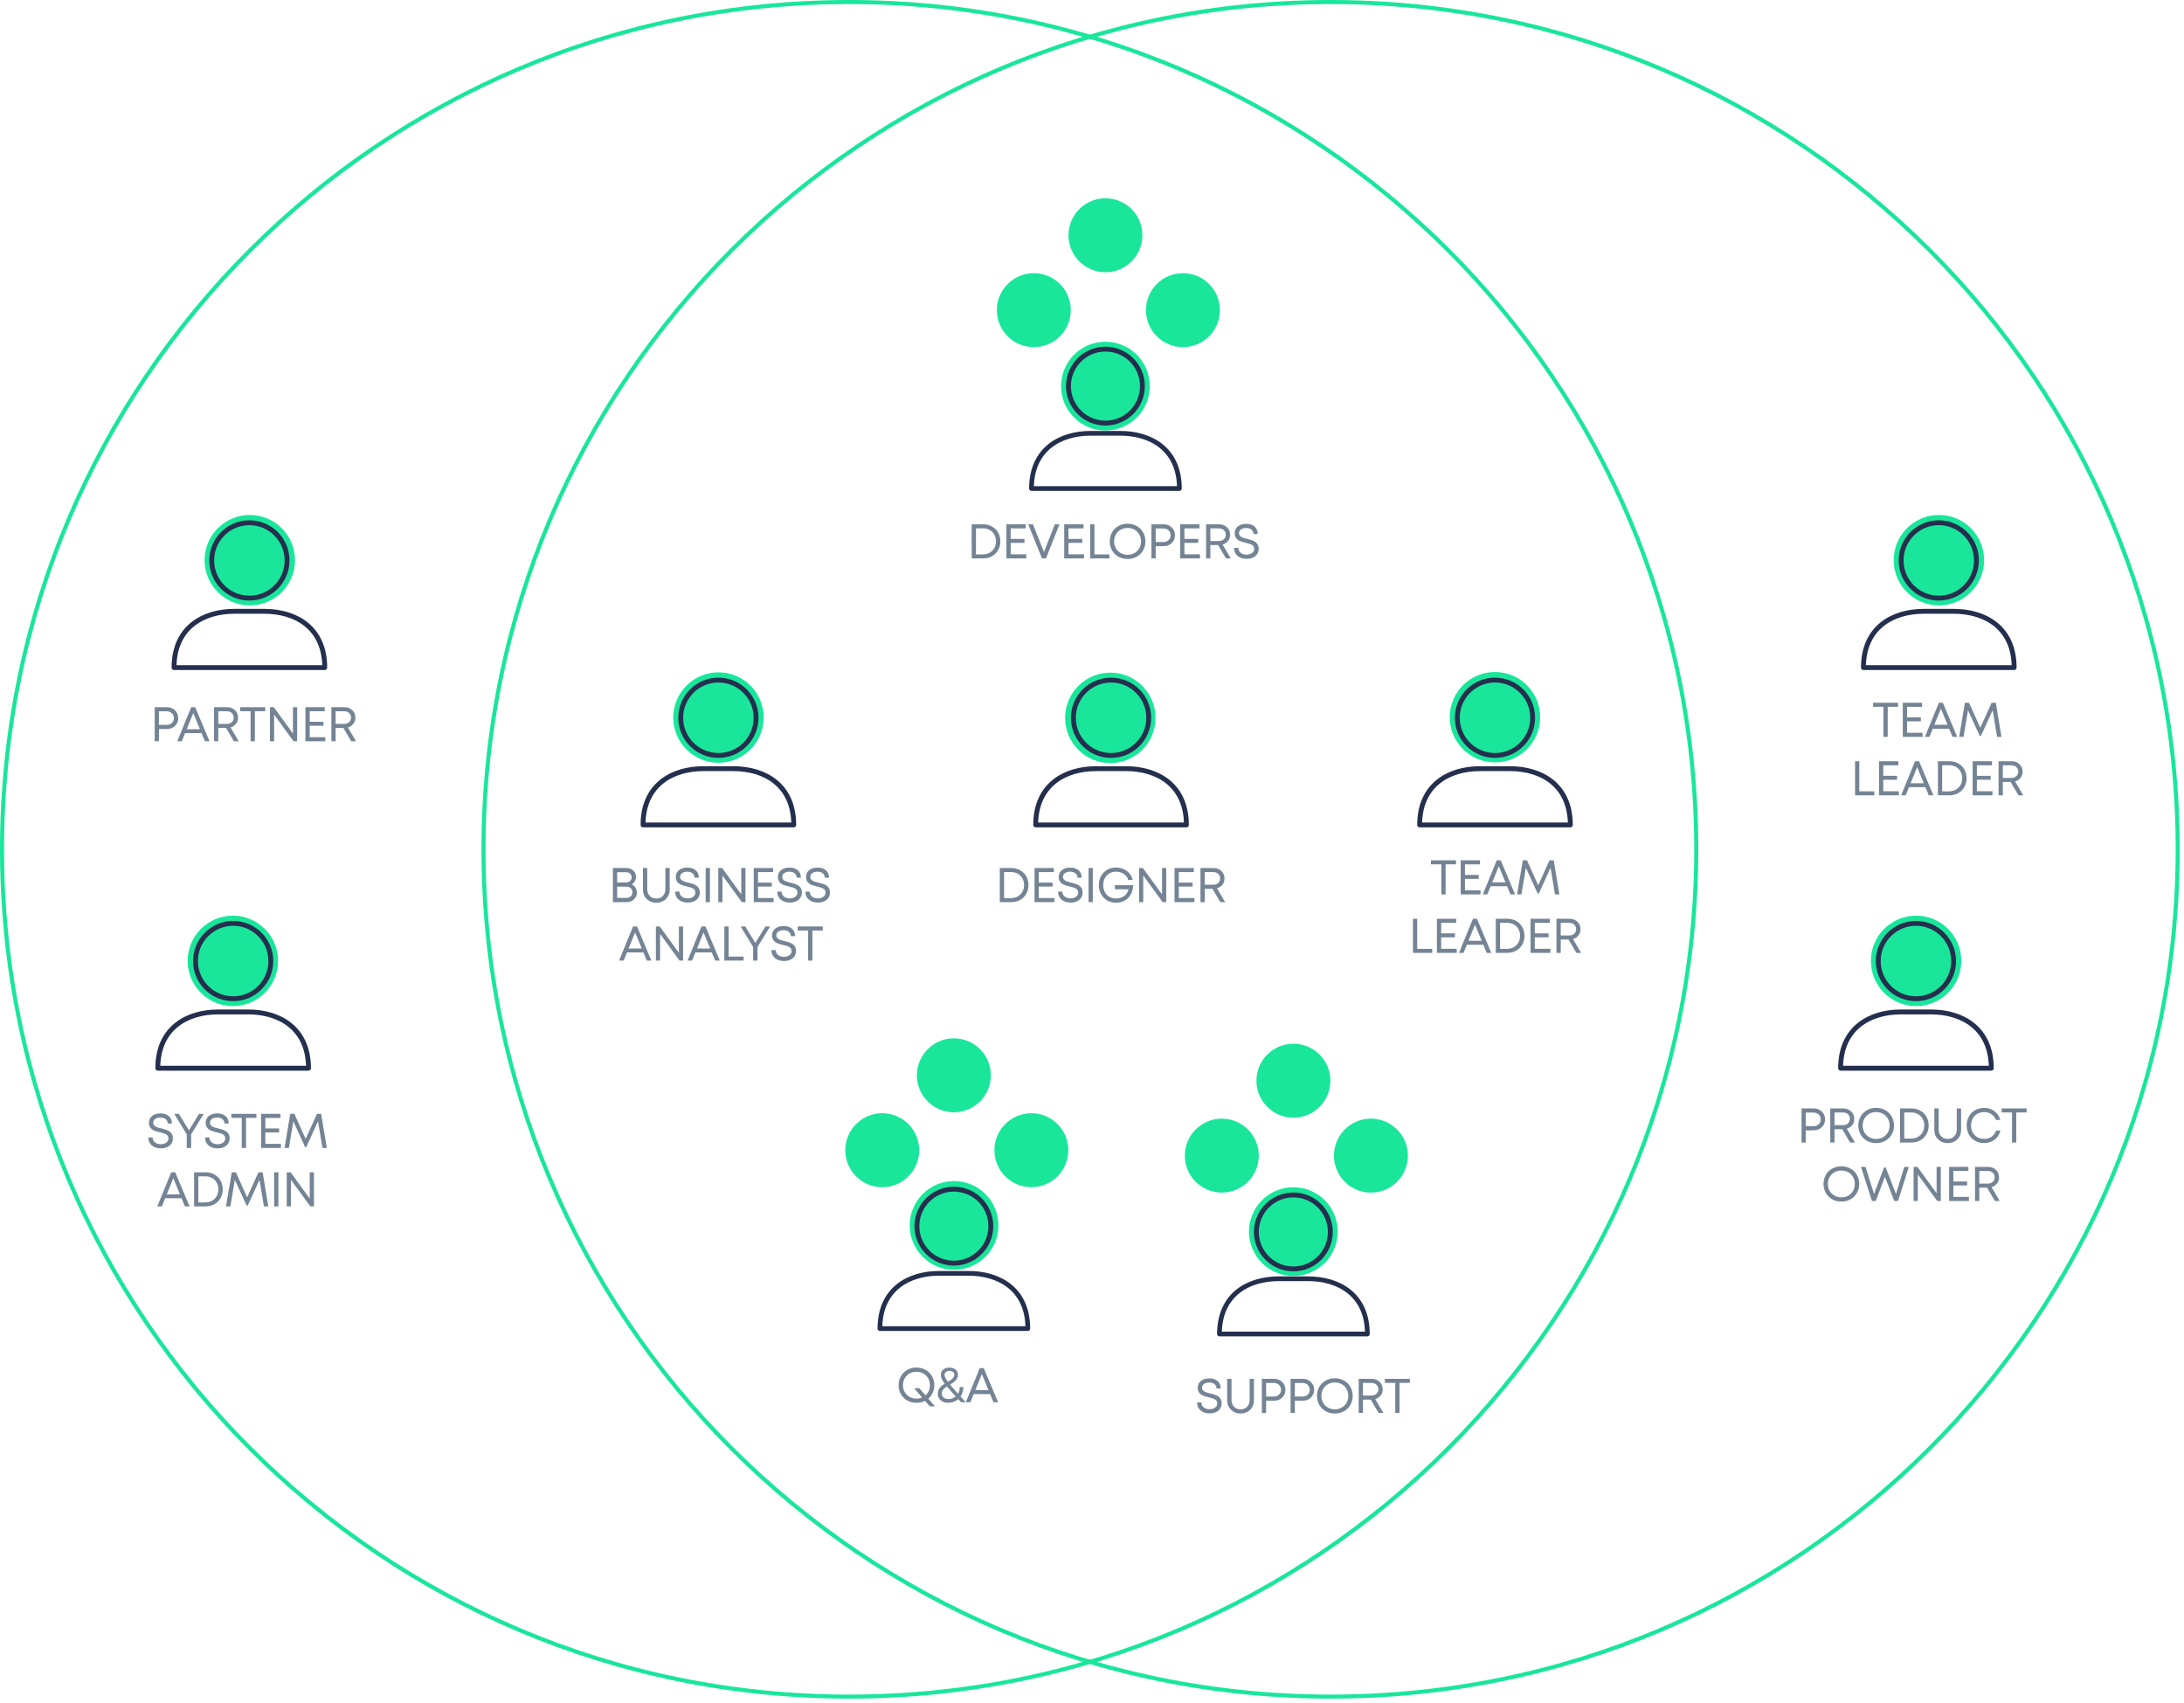 <?xml version="1.0" encoding="UTF-8"?>
<svg width="472px" height="368px" viewBox="0 0 472 368" version="1.1" xmlns="http://www.w3.org/2000/svg" xmlns:xlink="http://www.w3.org/1999/xlink">
    <!-- Generator: Sketch 51.3 (57544) - http://www.bohemiancoding.com/sketch -->
    <title>Group 164</title>
    <desc>Created with Sketch.</desc>
    <defs>
        <polygon id="path-1" points="0 367.031 471.082 367.031 471.082 0 0 0"></polygon>
    </defs>
    <g id="Page-1" stroke="none" stroke-width="1" fill="none" fill-rule="evenodd">
        <g id="Teams" transform="translate(-95, -758)">
            <g id="Group-164" transform="translate(95, 758)">
                <path d="M470.643,183.516 C470.643,284.627 388.677,366.592 287.567,366.592 C186.456,366.592 104.49,284.627 104.49,183.516 C104.49,82.406 186.456,0.439 287.567,0.439 C388.677,0.439 470.643,82.406 470.643,183.516 Z" id="Stroke-1" stroke="#19E69B" stroke-width="0.877" stroke-linecap="round" stroke-linejoin="round"></path>
                <path d="M366.592,183.516 C366.592,284.627 284.626,366.592 183.516,366.592 C82.405,366.592 0.439,284.627 0.439,183.516 C0.439,82.406 82.405,0.439 183.516,0.439 C284.626,0.439 366.592,82.406 366.592,183.516 Z" id="Stroke-3" stroke="#19E69B" stroke-width="0.877" stroke-linecap="round" stroke-linejoin="round"></path>
                <path d="M212.428,119.794 C213.25,119.794 213.926,119.527 214.456,118.995 C214.986,118.462 215.25,117.788 215.25,116.972 C215.25,116.435 215.131,115.952 214.893,115.523 C214.655,115.095 214.321,114.76 213.891,114.519 C213.46,114.277 212.973,114.156 212.428,114.156 L210.922,114.156 L210.922,119.794 L212.428,119.794 Z M212.459,113.288 C213.172,113.288 213.814,113.445 214.384,113.76 C214.954,114.076 215.399,114.514 215.717,115.076 C216.036,115.638 216.196,116.27 216.196,116.972 C216.196,117.675 216.036,118.307 215.717,118.869 C215.399,119.431 214.954,119.869 214.384,120.185 C213.814,120.5 213.172,120.657 212.459,120.657 L210.002,120.657 L210.002,113.288 L212.459,113.288 Z" id="Fill-5" fill="#748494"></path>
                <polygon id="Fill-7" fill="#748494" points="218.426 119.774 221.792 119.774 221.792 120.658 217.506 120.658 217.506 113.288 221.68 113.288 221.68 114.167 218.426 114.167 218.426 116.443 221.403 116.443 221.403 117.297 218.426 117.297"></polygon>
                <polygon id="Fill-9" fill="#748494" points="227.965 113.288 228.977 113.288 226.048 120.658 225.194 120.658 222.214 113.288 223.236 113.288 225.621 119.27"></polygon>
                <polygon id="Fill-11" fill="#748494" points="230.914 119.774 234.28 119.774 234.28 120.658 229.994 120.658 229.994 113.288 234.168 113.288 234.168 114.167 230.914 114.167 230.914 116.443 233.891 116.443 233.891 117.297 230.914 117.297"></polygon>
                <polygon id="Fill-13" fill="#748494" points="236.522 119.794 239.76 119.794 239.76 120.657 235.602 120.657 235.602 113.288 236.522 113.288"></polygon>
                <path d="M243.687,119.876 C244.239,119.876 244.737,119.75 245.182,119.499 C245.627,119.247 245.975,118.899 246.225,118.455 C246.475,118.011 246.601,117.517 246.601,116.972 C246.601,116.428 246.475,115.934 246.225,115.49 C245.975,115.046 245.627,114.698 245.182,114.446 C244.737,114.195 244.239,114.069 243.687,114.069 C243.138,114.069 242.642,114.195 242.197,114.449 C241.75,114.703 241.403,115.05 241.153,115.492 C240.903,115.934 240.778,116.428 240.778,116.972 C240.778,117.517 240.903,118.011 241.153,118.453 C241.403,118.895 241.75,119.242 242.197,119.496 C242.642,119.75 243.138,119.876 243.687,119.876 M245.67,120.285 C245.082,120.615 244.419,120.781 243.687,120.781 C242.954,120.781 242.293,120.615 241.706,120.285 C241.118,119.954 240.659,119.499 240.329,118.918 C239.998,118.337 239.833,117.688 239.833,116.972 C239.833,116.256 239.998,115.608 240.329,115.027 C240.659,114.446 241.118,113.991 241.706,113.66 C242.293,113.33 242.954,113.164 243.687,113.164 C244.419,113.164 245.082,113.33 245.67,113.66 C246.259,113.991 246.719,114.446 247.05,115.027 C247.381,115.608 247.546,116.256 247.546,116.972 C247.546,117.688 247.381,118.337 247.05,118.918 C246.719,119.499 246.259,119.954 245.67,120.285" id="Fill-15" fill="#748494"></path>
                <path d="M251.437,117.117 C251.889,117.117 252.261,116.978 252.552,116.701 C252.843,116.422 252.989,116.073 252.989,115.651 C252.989,115.231 252.843,114.88 252.552,114.6 C252.261,114.322 251.889,114.181 251.437,114.181 L249.766,114.181 L249.766,117.117 L251.437,117.117 Z M251.488,113.287 C252.184,113.287 252.765,113.513 253.233,113.963 C253.701,114.415 253.934,114.977 253.934,115.651 C253.934,116.326 253.702,116.888 253.236,117.338 C252.77,117.787 252.187,118.011 251.488,118.011 L249.766,118.011 L249.766,120.657 L248.846,120.657 L248.846,113.287 L251.488,113.287 Z" id="Fill-17" fill="#748494"></path>
                <polygon id="Fill-19" fill="#748494" points="255.974 119.774 259.34 119.774 259.34 120.658 255.054 120.658 255.054 113.288 259.228 113.288 259.228 114.167 255.974 114.167 255.974 116.443 258.951 116.443 258.951 117.297 255.974 117.297"></polygon>
                <path d="M261.581,114.167 L261.581,116.901 L263.406,116.901 C263.854,116.901 264.218,116.773 264.495,116.518 C264.773,116.263 264.912,115.935 264.912,115.534 C264.912,115.136 264.772,114.809 264.493,114.552 C264.214,114.295 263.852,114.167 263.406,114.167 L261.581,114.167 Z M264.953,120.658 L263.262,117.774 L261.581,117.774 L261.581,120.658 L260.661,120.658 L260.661,113.288 L263.452,113.288 C264.144,113.288 264.717,113.5 265.171,113.925 C265.625,114.35 265.852,114.89 265.852,115.544 C265.852,116.058 265.705,116.504 265.41,116.883 C265.115,117.262 264.722,117.523 264.228,117.667 L265.991,120.658 L264.953,120.658 Z" id="Fill-21" fill="#748494"></path>
                <path d="M269.42,120.75 C268.605,120.75 267.947,120.536 267.448,120.108 C266.95,119.68 266.701,119.105 266.701,118.386 L267.642,118.386 C267.642,118.835 267.806,119.19 268.135,119.453 C268.464,119.715 268.889,119.846 269.409,119.846 C269.882,119.846 270.276,119.73 270.591,119.499 C270.906,119.268 271.065,118.96 271.065,118.576 C271.065,118.484 271.052,118.396 271.028,118.312 C271.004,118.228 270.977,118.154 270.946,118.091 C270.915,118.027 270.866,117.966 270.8,117.908 C270.732,117.85 270.673,117.8 270.619,117.759 C270.566,117.718 270.488,117.676 270.386,117.633 C270.283,117.59 270.2,117.556 270.137,117.53 C270.073,117.505 269.977,117.475 269.846,117.44 C269.716,117.406 269.618,117.381 269.553,117.363 C269.488,117.346 269.382,117.321 269.234,117.286 C268.608,117.136 268.158,116.997 267.888,116.87 C267.295,116.586 266.954,116.159 266.865,115.59 C266.848,115.481 266.84,115.366 266.84,115.246 C266.84,114.612 267.066,114.112 267.518,113.746 C267.971,113.379 268.58,113.195 269.348,113.195 C270.108,113.195 270.709,113.392 271.149,113.784 C271.589,114.176 271.81,114.708 271.81,115.38 L270.895,115.38 C270.895,114.979 270.748,114.662 270.455,114.429 C270.162,114.196 269.786,114.08 269.327,114.08 C268.871,114.08 268.497,114.182 268.204,114.385 C267.911,114.589 267.765,114.862 267.765,115.205 C267.765,115.318 267.782,115.422 267.818,115.516 C267.855,115.61 267.899,115.692 267.949,115.763 C268.001,115.833 268.076,115.899 268.176,115.963 C268.275,116.026 268.366,116.078 268.448,116.117 C268.53,116.157 268.645,116.199 268.79,116.243 C268.936,116.288 269.057,116.322 269.152,116.346 C269.248,116.37 269.382,116.402 269.553,116.443 C270.18,116.598 270.629,116.738 270.899,116.865 C271.51,117.146 271.869,117.569 271.979,118.134 C272.006,118.271 272.02,118.416 272.02,118.566 C272.02,119.018 271.904,119.412 271.673,119.746 C271.441,120.08 271.132,120.331 270.743,120.499 C270.354,120.666 269.913,120.75 269.42,120.75" id="Fill-23" fill="#748494"></path>
                <path d="M36.022,156.63 C36.474,156.63 36.846,156.491 37.137,156.214 C37.428,155.936 37.574,155.587 37.574,155.165 C37.574,154.744 37.428,154.394 37.137,154.114 C36.846,153.835 36.474,153.695 36.022,153.695 L34.351,153.695 L34.351,156.63 L36.022,156.63 Z M36.073,152.801 C36.769,152.801 37.35,153.026 37.818,153.477 C38.286,153.928 38.519,154.49 38.519,155.165 C38.519,155.84 38.287,156.402 37.821,156.851 C37.355,157.3 36.772,157.525 36.073,157.525 L34.351,157.525 L34.351,160.171 L33.431,160.171 L33.431,152.801 L36.073,152.801 Z" id="Fill-25" fill="#748494"></path>
                <path d="M41.768,154.076 L40.355,157.56 L43.206,157.56 L41.768,154.076 Z M44.281,160.171 L43.551,158.409 L40.01,158.409 L39.29,160.171 L38.309,160.171 L41.321,152.802 L42.184,152.802 L45.284,160.171 L44.281,160.171 Z" id="Fill-27" fill="#748494"></path>
                <path d="M47.179,153.68 L47.179,156.414 L49.004,156.414 C49.452,156.414 49.816,156.286 50.093,156.031 C50.371,155.776 50.51,155.448 50.51,155.047 C50.51,154.649 50.37,154.322 50.091,154.065 C49.812,153.808 49.45,153.68 49.004,153.68 L47.179,153.68 Z M50.551,160.171 L48.86,157.287 L47.179,157.287 L47.179,160.171 L46.259,160.171 L46.259,152.801 L49.05,152.801 C49.742,152.801 50.315,153.013 50.769,153.438 C51.223,153.863 51.45,154.403 51.45,155.057 C51.45,155.571 51.303,156.017 51.008,156.396 C50.713,156.775 50.32,157.036 49.826,157.18 L51.589,160.171 L50.551,160.171 Z" id="Fill-29" fill="#748494"></path>
                <polygon id="Fill-31" fill="#748494" points="57.324 152.801 57.324 153.67 55.083 153.67 55.083 160.171 54.158 160.171 54.158 153.67 51.917 153.67 51.917 152.801"></polygon>
                <polygon id="Fill-33" fill="#748494" points="63.312 152.801 64.217 152.801 64.217 160.171 63.441 160.171 59.248 154.42 59.248 160.171 58.342 160.171 58.342 152.801 59.175 152.801 63.312 158.485"></polygon>
                <polygon id="Fill-35" fill="#748494" points="66.93 159.287 70.296 159.287 70.296 160.171 66.01 160.171 66.01 152.801 70.184 152.801 70.184 153.68 66.93 153.68 66.93 155.956 69.907 155.956 69.907 156.81 66.93 156.81"></polygon>
                <path d="M72.536,153.68 L72.536,156.414 L74.361,156.414 C74.809,156.414 75.173,156.286 75.45,156.031 C75.728,155.776 75.867,155.448 75.867,155.047 C75.867,154.649 75.727,154.322 75.448,154.065 C75.169,153.808 74.807,153.68 74.361,153.68 L72.536,153.68 Z M75.908,160.171 L74.217,157.287 L72.536,157.287 L72.536,160.171 L71.616,160.171 L71.616,152.801 L74.407,152.801 C75.099,152.801 75.672,153.013 76.126,153.438 C76.58,153.863 76.807,154.403 76.807,155.057 C76.807,155.571 76.66,156.017 76.365,156.396 C76.07,156.775 75.677,157.036 75.183,157.18 L76.946,160.171 L75.908,160.171 Z" id="Fill-37" fill="#748494"></path>
                <path d="M34.766,248.134 C33.951,248.134 33.293,247.92 32.794,247.492 C32.296,247.064 32.047,246.489 32.047,245.77 L32.988,245.77 C32.988,246.219 33.152,246.574 33.481,246.837 C33.81,247.099 34.235,247.23 34.755,247.23 C35.228,247.23 35.622,247.114 35.937,246.883 C36.252,246.652 36.411,246.344 36.411,245.96 C36.411,245.868 36.398,245.78 36.374,245.696 C36.35,245.612 36.323,245.538 36.292,245.475 C36.261,245.411 36.212,245.35 36.146,245.292 C36.078,245.234 36.019,245.184 35.965,245.143 C35.912,245.102 35.834,245.06 35.732,245.017 C35.629,244.974 35.546,244.94 35.483,244.914 C35.419,244.889 35.323,244.859 35.192,244.824 C35.062,244.79 34.964,244.765 34.899,244.747 C34.834,244.73 34.728,244.705 34.58,244.67 C33.954,244.52 33.504,244.381 33.234,244.254 C32.641,243.97 32.3,243.543 32.211,242.974 C32.194,242.865 32.186,242.75 32.186,242.63 C32.186,241.996 32.412,241.496 32.864,241.13 C33.317,240.763 33.926,240.579 34.694,240.579 C35.454,240.579 36.055,240.776 36.495,241.168 C36.935,241.56 37.156,242.092 37.156,242.764 L36.241,242.764 C36.241,242.363 36.094,242.046 35.801,241.813 C35.508,241.58 35.132,241.464 34.673,241.464 C34.217,241.464 33.843,241.566 33.55,241.769 C33.257,241.973 33.111,242.246 33.111,242.589 C33.111,242.702 33.128,242.806 33.164,242.9 C33.201,242.994 33.245,243.076 33.295,243.147 C33.347,243.217 33.422,243.283 33.522,243.347 C33.621,243.41 33.712,243.462 33.794,243.501 C33.876,243.541 33.991,243.583 34.136,243.627 C34.282,243.672 34.403,243.706 34.498,243.73 C34.594,243.754 34.728,243.786 34.899,243.827 C35.526,243.982 35.975,244.122 36.245,244.249 C36.856,244.53 37.215,244.953 37.325,245.518 C37.352,245.655 37.366,245.8 37.366,245.95 C37.366,246.402 37.25,246.796 37.019,247.13 C36.787,247.464 36.478,247.715 36.089,247.883 C35.7,248.05 35.259,248.134 34.766,248.134" id="Fill-39" fill="#748494"></path>
                <polygon id="Fill-41" fill="#748494" points="44.026 240.672 41.307 245.102 41.307 248.042 40.358 248.042 40.358 245.102 37.66 240.672 38.666 240.672 40.836 244.234 43.014 240.672"></polygon>
                <path d="M47.033,248.134 C46.218,248.134 45.56,247.92 45.061,247.492 C44.563,247.064 44.314,246.489 44.314,245.77 L45.255,245.77 C45.255,246.219 45.419,246.574 45.748,246.837 C46.077,247.099 46.502,247.23 47.022,247.23 C47.495,247.23 47.889,247.114 48.204,246.883 C48.519,246.652 48.678,246.344 48.678,245.96 C48.678,245.868 48.665,245.78 48.641,245.696 C48.617,245.612 48.59,245.538 48.559,245.475 C48.528,245.411 48.479,245.35 48.413,245.292 C48.345,245.234 48.286,245.184 48.232,245.143 C48.179,245.102 48.101,245.06 47.999,245.017 C47.896,244.974 47.813,244.94 47.75,244.914 C47.686,244.889 47.59,244.859 47.459,244.824 C47.329,244.79 47.231,244.765 47.166,244.747 C47.101,244.73 46.995,244.705 46.847,244.67 C46.221,244.52 45.771,244.381 45.501,244.254 C44.908,243.97 44.567,243.543 44.478,242.974 C44.461,242.865 44.453,242.75 44.453,242.63 C44.453,241.996 44.679,241.496 45.131,241.13 C45.584,240.763 46.193,240.579 46.961,240.579 C47.721,240.579 48.322,240.776 48.762,241.168 C49.202,241.56 49.423,242.092 49.423,242.764 L48.508,242.764 C48.508,242.363 48.361,242.046 48.068,241.813 C47.775,241.58 47.399,241.464 46.94,241.464 C46.484,241.464 46.11,241.566 45.817,241.769 C45.524,241.973 45.378,242.246 45.378,242.589 C45.378,242.702 45.395,242.806 45.431,242.9 C45.468,242.994 45.512,243.076 45.562,243.147 C45.614,243.217 45.689,243.283 45.789,243.347 C45.888,243.41 45.979,243.462 46.061,243.501 C46.143,243.541 46.258,243.583 46.403,243.627 C46.549,243.672 46.67,243.706 46.765,243.73 C46.861,243.754 46.995,243.786 47.166,243.827 C47.793,243.982 48.242,244.122 48.512,244.249 C49.123,244.53 49.482,244.953 49.592,245.518 C49.619,245.655 49.633,245.8 49.633,245.95 C49.633,246.402 49.517,246.796 49.286,247.13 C49.054,247.464 48.745,247.715 48.356,247.883 C47.967,248.05 47.526,248.134 47.033,248.134" id="Fill-43" fill="#748494"></path>
                <polygon id="Fill-45" fill="#748494" points="55.411 240.672 55.411 241.541 53.17 241.541 53.17 248.042 52.245 248.042 52.245 241.541 50.004 241.541 50.004 240.672"></polygon>
                <polygon id="Fill-47" fill="#748494" points="57.348 247.158 60.714 247.158 60.714 248.042 56.428 248.042 56.428 240.672 60.602 240.672 60.602 241.551 57.348 241.551 57.348 243.827 60.325 243.827 60.325 244.681 57.348 244.681"></polygon>
                <polygon id="Fill-49" fill="#748494" points="70.629 248.041 69.688 248.041 68.727 242.285 66.189 247.851 65.942 247.851 63.398 242.29 62.432 248.041 61.491 248.041 62.73 240.671 63.624 240.671 66.055 246.078 68.501 240.671 69.41 240.671"></polygon>
                <path d="M37.455,254.577 L36.042,258.06 L38.893,258.06 L37.455,254.577 Z M39.968,260.671 L39.238,258.909 L35.697,258.909 L34.977,260.671 L33.996,260.671 L37.008,253.303 L37.871,253.303 L40.971,260.671 L39.968,260.671 Z" id="Fill-51" fill="#748494"></path>
                <path d="M44.372,259.808 C45.194,259.808 45.87,259.541 46.4,259.009 C46.93,258.476 47.194,257.802 47.194,256.986 C47.194,256.449 47.075,255.966 46.837,255.537 C46.599,255.109 46.265,254.774 45.835,254.533 C45.404,254.291 44.917,254.17 44.372,254.17 L42.866,254.17 L42.866,259.808 L44.372,259.808 Z M44.403,253.302 C45.116,253.302 45.758,253.459 46.328,253.774 C46.898,254.09 47.343,254.528 47.661,255.09 C47.98,255.652 48.14,256.284 48.14,256.986 C48.14,257.689 47.98,258.321 47.661,258.883 C47.343,259.445 46.898,259.883 46.328,260.199 C45.758,260.514 45.116,260.671 44.403,260.671 L41.946,260.671 L41.946,253.302 L44.403,253.302 Z" id="Fill-53" fill="#748494"></path>
                <polygon id="Fill-55" fill="#748494" points="57.983 260.672 57.042 260.672 56.081 254.916 53.543 260.482 53.296 260.482 50.752 254.921 49.786 260.672 48.845 260.672 50.084 253.302 50.978 253.302 53.409 258.709 55.855 253.302 56.764 253.302"></polygon>
                <mask id="mask-2" fill="white">
                    <use xlink:href="#path-1"></use>
                </mask>
                <g id="Clip-58"></g>
                <polygon id="Fill-57" fill="#748494" mask="url(#mask-2)" points="59.246 260.672 60.166 260.672 60.166 253.302 59.246 253.302"></polygon>
                <polygon id="Fill-59" fill="#748494" mask="url(#mask-2)" points="66.94 253.302 67.845 253.302 67.845 260.672 67.069 260.672 62.876 254.921 62.876 260.672 61.97 260.672 61.97 253.302 62.803 253.302 66.94 258.986"></polygon>
                <path d="M391.933,243.331 C392.385,243.331 392.757,243.192 393.048,242.915 C393.339,242.637 393.485,242.288 393.485,241.866 C393.485,241.445 393.339,241.095 393.048,240.815 C392.757,240.536 392.385,240.396 391.933,240.396 L390.262,240.396 L390.262,243.331 L391.933,243.331 Z M391.984,239.502 C392.68,239.502 393.261,239.727 393.729,240.178 C394.197,240.629 394.43,241.191 394.43,241.866 C394.43,242.541 394.198,243.103 393.732,243.552 C393.266,244.001 392.683,244.226 391.984,244.226 L390.262,244.226 L390.262,246.872 L389.342,246.872 L389.342,239.502 L391.984,239.502 Z" id="Fill-60" fill="#748494" mask="url(#mask-2)"></path>
                <path d="M396.47,240.381 L396.47,243.115 L398.295,243.115 C398.743,243.115 399.107,242.987 399.384,242.732 C399.662,242.477 399.801,242.149 399.801,241.748 C399.801,241.35 399.661,241.023 399.382,240.766 C399.103,240.509 398.741,240.381 398.295,240.381 L396.47,240.381 Z M399.842,246.872 L398.151,243.988 L396.47,243.988 L396.47,246.872 L395.55,246.872 L395.55,239.502 L398.341,239.502 C399.033,239.502 399.606,239.714 400.06,240.139 C400.514,240.564 400.741,241.104 400.741,241.758 C400.741,242.272 400.594,242.718 400.299,243.097 C400.004,243.476 399.611,243.737 399.117,243.881 L400.88,246.872 L399.842,246.872 Z" id="Fill-61" fill="#748494" mask="url(#mask-2)"></path>
                <path d="M405.465,246.091 C406.017,246.091 406.515,245.965 406.96,245.714 C407.405,245.462 407.753,245.114 408.003,244.67 C408.253,244.226 408.379,243.732 408.379,243.187 C408.379,242.643 408.253,242.149 408.003,241.705 C407.753,241.261 407.405,240.913 406.96,240.661 C406.515,240.41 406.017,240.284 405.465,240.284 C404.916,240.284 404.42,240.41 403.975,240.664 C403.528,240.918 403.181,241.265 402.931,241.707 C402.681,242.149 402.556,242.643 402.556,243.187 C402.556,243.732 402.681,244.226 402.931,244.668 C403.181,245.11 403.528,245.457 403.975,245.711 C404.42,245.965 404.916,246.091 405.465,246.091 M407.448,246.5 C406.86,246.83 406.197,246.996 405.465,246.996 C404.732,246.996 404.071,246.83 403.484,246.5 C402.896,246.169 402.437,245.714 402.107,245.133 C401.776,244.552 401.611,243.903 401.611,243.187 C401.611,242.471 401.776,241.823 402.107,241.242 C402.437,240.661 402.896,240.206 403.484,239.875 C404.071,239.545 404.732,239.379 405.465,239.379 C406.197,239.379 406.86,239.545 407.448,239.875 C408.037,240.206 408.497,240.661 408.828,241.242 C409.159,241.823 409.324,242.471 409.324,243.187 C409.324,243.903 409.159,244.552 408.828,245.133 C408.497,245.714 408.037,246.169 407.448,246.5" id="Fill-62" fill="#748494" mask="url(#mask-2)"></path>
                <path d="M413.05,246.009 C413.872,246.009 414.548,245.742 415.078,245.21 C415.608,244.677 415.872,244.003 415.872,243.187 C415.872,242.65 415.753,242.167 415.515,241.738 C415.277,241.31 414.943,240.975 414.513,240.734 C414.082,240.492 413.595,240.371 413.05,240.371 L411.544,240.371 L411.544,246.009 L413.05,246.009 Z M413.081,239.503 C413.794,239.503 414.436,239.66 415.006,239.975 C415.576,240.291 416.021,240.729 416.339,241.291 C416.658,241.853 416.818,242.485 416.818,243.187 C416.818,243.89 416.658,244.522 416.339,245.084 C416.021,245.646 415.576,246.084 415.006,246.4 C414.436,246.715 413.794,246.872 413.081,246.872 L410.624,246.872 L410.624,239.503 L413.081,239.503 Z" id="Fill-63" fill="#748494" mask="url(#mask-2)"></path>
                <path d="M420.94,246.995 C420.104,246.995 419.412,246.726 418.864,246.188 C418.316,245.65 418.042,244.963 418.042,244.127 L418.042,239.502 L418.977,239.502 L418.977,244.06 C418.977,244.663 419.16,245.152 419.524,245.528 C419.889,245.903 420.361,246.09 420.94,246.09 C421.512,246.09 421.981,245.903 422.345,245.528 C422.711,245.152 422.893,244.663 422.893,244.06 L422.893,239.502 L423.829,239.502 L423.829,244.127 C423.829,244.679 423.704,245.174 423.454,245.612 C423.203,246.051 422.858,246.391 422.418,246.633 C421.977,246.874 421.485,246.995 420.94,246.995" id="Fill-64" fill="#748494" mask="url(#mask-2)"></path>
                <path d="M428.808,246.985 C428.088,246.985 427.441,246.823 426.865,246.499 C426.289,246.175 425.84,245.724 425.516,245.145 C425.193,244.566 425.031,243.913 425.031,243.187 C425.031,242.461 425.193,241.808 425.516,241.229 C425.84,240.65 426.289,240.198 426.865,239.875 C427.441,239.551 428.088,239.389 428.808,239.389 C429.661,239.389 430.403,239.625 431.033,240.096 C431.663,240.567 432.084,241.2 432.297,241.995 L431.357,241.995 C431.162,241.464 430.838,241.047 430.388,240.746 C429.938,240.444 429.411,240.294 428.808,240.294 C427.982,240.294 427.304,240.564 426.773,241.106 C426.242,241.647 425.976,242.34 425.976,243.187 C425.976,244.033 426.242,244.727 426.773,245.268 C427.304,245.81 427.982,246.08 428.808,246.08 C429.428,246.08 429.966,245.92 430.421,245.6 C430.877,245.279 431.201,244.837 431.393,244.271 L432.333,244.271 C432.124,245.104 431.702,245.764 431.067,246.253 C430.431,246.741 429.678,246.985 428.808,246.985" id="Fill-65" fill="#748494" mask="url(#mask-2)"></path>
                <polygon id="Fill-66" fill="#748494" mask="url(#mask-2)" points="437.992 239.502 437.992 240.371 435.751 240.371 435.751 246.872 434.826 246.872 434.826 240.371 432.585 240.371 432.585 239.502"></polygon>
                <path d="M397.948,258.721 C398.5,258.721 398.998,258.595 399.443,258.344 C399.888,258.092 400.236,257.744 400.486,257.3 C400.736,256.856 400.862,256.362 400.862,255.817 C400.862,255.273 400.736,254.779 400.486,254.335 C400.236,253.891 399.888,253.543 399.443,253.291 C398.998,253.04 398.5,252.914 397.948,252.914 C397.399,252.914 396.903,253.04 396.458,253.294 C396.011,253.548 395.664,253.895 395.414,254.337 C395.164,254.779 395.039,255.273 395.039,255.817 C395.039,256.362 395.164,256.856 395.414,257.298 C395.664,257.74 396.011,258.087 396.458,258.341 C396.903,258.595 397.399,258.721 397.948,258.721 M399.931,259.13 C399.343,259.46 398.68,259.626 397.948,259.626 C397.215,259.626 396.554,259.46 395.967,259.13 C395.379,258.799 394.92,258.344 394.59,257.763 C394.259,257.182 394.094,256.533 394.094,255.817 C394.094,255.101 394.259,254.453 394.59,253.872 C394.92,253.291 395.379,252.836 395.967,252.505 C396.554,252.175 397.215,252.009 397.948,252.009 C398.68,252.009 399.343,252.175 399.931,252.505 C400.52,252.836 400.98,253.291 401.311,253.872 C401.642,254.453 401.807,255.101 401.807,255.817 C401.807,256.533 401.642,257.182 401.311,257.763 C400.98,258.344 400.52,258.799 399.931,259.13" id="Fill-67" fill="#748494" mask="url(#mask-2)"></path>
                <polygon id="Fill-68" fill="#748494" mask="url(#mask-2)" points="411.547 252.133 412.524 252.133 410.2 259.503 409.383 259.503 407.359 254.266 405.38 259.503 404.568 259.503 402.193 252.133 403.175 252.133 405.01 257.987 407.168 252.277 407.538 252.277 409.758 257.992"></polygon>
                <polygon id="Fill-69" fill="#748494" mask="url(#mask-2)" points="418.536 252.133 419.441 252.133 419.441 259.503 418.665 259.503 414.472 253.752 414.472 259.503 413.566 259.503 413.566 252.133 414.399 252.133 418.536 257.817"></polygon>
                <polygon id="Fill-70" fill="#748494" mask="url(#mask-2)" points="422.154 258.618 425.521 258.618 425.521 259.502 421.235 259.502 421.235 252.132 425.409 252.132 425.409 253.012 422.154 253.012 422.154 255.287 425.132 255.287 425.132 256.142 422.154 256.142"></polygon>
                <path d="M427.761,253.012 L427.761,255.746 L429.586,255.746 C430.034,255.746 430.398,255.618 430.675,255.363 C430.953,255.108 431.092,254.78 431.092,254.379 C431.092,253.981 430.952,253.654 430.673,253.397 C430.394,253.14 430.032,253.012 429.586,253.012 L427.761,253.012 Z M431.133,259.503 L429.442,256.619 L427.761,256.619 L427.761,259.503 L426.841,259.503 L426.841,252.133 L429.632,252.133 C430.324,252.133 430.897,252.345 431.351,252.77 C431.805,253.195 432.032,253.735 432.032,254.389 C432.032,254.903 431.885,255.349 431.59,255.728 C431.295,256.107 430.902,256.368 430.408,256.512 L432.171,259.503 L431.133,259.503 Z" id="Fill-71" fill="#748494" mask="url(#mask-2)"></path>
                <polygon id="Fill-72" fill="#748494" mask="url(#mask-2)" points="410.209 151.847 410.209 152.716 407.968 152.716 407.968 159.218 407.043 159.218 407.043 152.716 404.802 152.716 404.802 151.847"></polygon>
                <polygon id="Fill-73" fill="#748494" mask="url(#mask-2)" points="412.146 158.333 415.512 158.333 415.512 159.217 411.226 159.217 411.226 151.847 415.4 151.847 415.4 152.726 412.146 152.726 412.146 155.002 415.123 155.002 415.123 155.856 412.146 155.856"></polygon>
                <path d="M419.465,153.122 L418.052,156.606 L420.903,156.606 L419.465,153.122 Z M421.978,159.217 L421.248,157.455 L417.707,157.455 L416.987,159.217 L416.006,159.217 L419.018,151.848 L419.881,151.848 L422.981,159.217 L421.978,159.217 Z" id="Fill-74" fill="#748494" mask="url(#mask-2)"></path>
                <polygon id="Fill-75" fill="#748494" mask="url(#mask-2)" points="432.55 159.217 431.609 159.217 430.648 153.461 428.11 159.027 427.863 159.027 425.319 153.466 424.353 159.217 423.412 159.217 424.651 151.847 425.545 151.847 427.976 157.254 430.422 151.847 431.331 151.847"></polygon>
                <polygon id="Fill-76" fill="#748494" mask="url(#mask-2)" points="401.831 170.984 405.069 170.984 405.069 171.847 400.911 171.847 400.911 164.478 401.831 164.478"></polygon>
                <polygon id="Fill-77" fill="#748494" mask="url(#mask-2)" points="407.007 170.964 410.373 170.964 410.373 171.848 406.087 171.848 406.087 164.478 410.261 164.478 410.261 165.357 407.007 165.357 407.007 167.633 409.984 167.633 409.984 168.487 407.007 168.487"></polygon>
                <path d="M414.325,165.752 L412.912,169.236 L415.763,169.236 L414.325,165.752 Z M416.838,171.847 L416.108,170.085 L412.567,170.085 L411.847,171.847 L410.866,171.847 L413.878,164.478 L414.741,164.478 L417.841,171.847 L416.838,171.847 Z" id="Fill-78" fill="#748494" mask="url(#mask-2)"></path>
                <path d="M421.243,170.984 C422.065,170.984 422.741,170.717 423.271,170.185 C423.801,169.652 424.065,168.978 424.065,168.162 C424.065,167.625 423.946,167.142 423.708,166.713 C423.47,166.285 423.136,165.95 422.706,165.709 C422.275,165.467 421.788,165.346 421.243,165.346 L419.737,165.346 L419.737,170.984 L421.243,170.984 Z M421.274,164.478 C421.987,164.478 422.629,164.635 423.199,164.95 C423.769,165.266 424.214,165.704 424.532,166.266 C424.851,166.828 425.011,167.46 425.011,168.162 C425.011,168.865 424.851,169.497 424.532,170.059 C424.214,170.621 423.769,171.059 423.199,171.375 C422.629,171.69 421.987,171.847 421.274,171.847 L418.817,171.847 L418.817,164.478 L421.274,164.478 Z" id="Fill-79" fill="#748494" mask="url(#mask-2)"></path>
                <polygon id="Fill-80" fill="#748494" mask="url(#mask-2)" points="427.24 170.964 430.606 170.964 430.606 171.848 426.32 171.848 426.32 164.478 430.494 164.478 430.494 165.357 427.24 165.357 427.24 167.633 430.217 167.633 430.217 168.487 427.24 168.487"></polygon>
                <path d="M432.848,165.357 L432.848,168.091 L434.673,168.091 C435.121,168.091 435.485,167.963 435.762,167.708 C436.04,167.453 436.179,167.125 436.179,166.724 C436.179,166.326 436.039,165.999 435.76,165.742 C435.481,165.485 435.119,165.357 434.673,165.357 L432.848,165.357 Z M436.22,171.848 L434.529,168.964 L432.848,168.964 L432.848,171.848 L431.928,171.848 L431.928,164.478 L434.719,164.478 C435.411,164.478 435.984,164.69 436.438,165.115 C436.892,165.54 437.119,166.08 437.119,166.734 C437.119,167.248 436.972,167.694 436.677,168.073 C436.382,168.452 435.989,168.713 435.495,168.857 L437.258,171.848 L436.22,171.848 Z" id="Fill-81" fill="#748494" mask="url(#mask-2)"></path>
                <path d="M135.401,194.012 C135.771,194.012 136.078,193.896 136.321,193.665 C136.564,193.433 136.685,193.143 136.685,192.794 C136.685,192.448 136.563,192.158 136.318,191.925 C136.073,191.692 135.767,191.576 135.401,191.576 L133.376,191.576 L133.376,194.012 L135.401,194.012 Z M136.505,189.566 C136.505,189.255 136.394,188.992 136.172,188.78 C135.949,188.568 135.674,188.461 135.349,188.461 L133.376,188.461 L133.376,190.671 L135.354,190.671 C135.68,190.671 135.953,190.564 136.174,190.35 C136.395,190.136 136.505,189.875 136.505,189.566 Z M136.542,191.103 C136.88,191.25 137.149,191.485 137.346,191.807 C137.543,192.129 137.641,192.492 137.641,192.897 C137.641,193.469 137.427,193.95 136.999,194.341 C136.571,194.731 136.042,194.927 135.411,194.927 L132.461,194.927 L132.461,187.557 L135.37,187.557 C135.969,187.557 136.465,187.737 136.858,188.096 C137.25,188.456 137.446,188.905 137.446,189.443 C137.446,189.779 137.364,190.099 137.2,190.404 C137.035,190.709 136.816,190.942 136.542,191.103 Z" id="Fill-82" fill="#748494" mask="url(#mask-2)"></path>
                <path d="M141.845,195.05 C141.009,195.05 140.317,194.781 139.769,194.243 C139.221,193.705 138.947,193.018 138.947,192.182 L138.947,187.557 L139.882,187.557 L139.882,192.115 C139.882,192.718 140.065,193.207 140.429,193.583 C140.794,193.958 141.266,194.145 141.845,194.145 C142.417,194.145 142.886,193.958 143.25,193.583 C143.616,193.207 143.798,192.718 143.798,192.115 L143.798,187.557 L144.734,187.557 L144.734,192.182 C144.734,192.734 144.609,193.229 144.359,193.667 C144.108,194.106 143.763,194.446 143.323,194.688 C142.882,194.929 142.39,195.05 141.845,195.05" id="Fill-83" fill="#748494" mask="url(#mask-2)"></path>
                <path d="M148.635,195.018 C147.82,195.018 147.162,194.804 146.663,194.376 C146.165,193.948 145.916,193.373 145.916,192.654 L146.857,192.654 C146.857,193.103 147.021,193.458 147.35,193.721 C147.679,193.983 148.104,194.114 148.624,194.114 C149.097,194.114 149.491,193.998 149.806,193.767 C150.121,193.536 150.28,193.228 150.28,192.844 C150.28,192.752 150.267,192.664 150.243,192.58 C150.219,192.496 150.192,192.422 150.161,192.359 C150.13,192.295 150.081,192.234 150.015,192.176 C149.947,192.118 149.888,192.068 149.834,192.027 C149.781,191.986 149.703,191.944 149.601,191.901 C149.498,191.858 149.415,191.824 149.352,191.798 C149.288,191.773 149.192,191.743 149.061,191.708 C148.931,191.674 148.833,191.649 148.768,191.631 C148.703,191.614 148.597,191.589 148.449,191.554 C147.823,191.404 147.373,191.265 147.103,191.138 C146.51,190.854 146.169,190.427 146.08,189.858 C146.063,189.749 146.055,189.634 146.055,189.514 C146.055,188.88 146.281,188.38 146.733,188.014 C147.186,187.647 147.795,187.463 148.563,187.463 C149.323,187.463 149.924,187.66 150.364,188.052 C150.804,188.444 151.025,188.976 151.025,189.648 L150.11,189.648 C150.11,189.247 149.963,188.93 149.67,188.697 C149.377,188.464 149.001,188.348 148.542,188.348 C148.086,188.348 147.712,188.45 147.419,188.653 C147.126,188.857 146.98,189.13 146.98,189.473 C146.98,189.586 146.997,189.69 147.033,189.784 C147.07,189.878 147.114,189.96 147.164,190.031 C147.216,190.101 147.291,190.167 147.391,190.231 C147.49,190.294 147.581,190.346 147.663,190.385 C147.745,190.425 147.86,190.467 148.005,190.511 C148.151,190.556 148.272,190.59 148.367,190.614 C148.463,190.638 148.597,190.67 148.768,190.711 C149.395,190.866 149.844,191.006 150.114,191.133 C150.725,191.414 151.084,191.837 151.194,192.402 C151.221,192.539 151.235,192.684 151.235,192.834 C151.235,193.286 151.119,193.68 150.888,194.014 C150.656,194.348 150.347,194.599 149.958,194.767 C149.569,194.934 149.128,195.018 148.635,195.018" id="Fill-84" fill="#748494" mask="url(#mask-2)"></path>
                <polygon id="Fill-85" fill="#748494" mask="url(#mask-2)" points="152.509 194.926 153.429 194.926 153.429 187.556 152.509 187.556"></polygon>
                <polygon id="Fill-86" fill="#748494" mask="url(#mask-2)" points="160.202 187.556 161.107 187.556 161.107 194.927 160.331 194.927 156.138 189.175 156.138 194.927 155.232 194.927 155.232 187.556 156.065 187.556 160.202 193.24"></polygon>
                <polygon id="Fill-87" fill="#748494" mask="url(#mask-2)" points="163.821 194.042 167.186 194.042 167.186 194.926 162.9 194.926 162.9 187.556 167.075 187.556 167.075 188.435 163.821 188.435 163.821 190.711 166.798 190.711 166.798 191.565 163.821 191.565"></polygon>
                <path d="M170.703,195.018 C169.888,195.018 169.23,194.804 168.731,194.376 C168.233,193.948 167.984,193.373 167.984,192.654 L168.925,192.654 C168.925,193.103 169.089,193.458 169.418,193.721 C169.747,193.983 170.172,194.114 170.692,194.114 C171.165,194.114 171.559,193.998 171.874,193.767 C172.189,193.536 172.348,193.228 172.348,192.844 C172.348,192.752 172.335,192.664 172.311,192.58 C172.287,192.496 172.26,192.422 172.229,192.359 C172.198,192.295 172.149,192.234 172.083,192.176 C172.015,192.118 171.956,192.068 171.902,192.027 C171.849,191.986 171.771,191.944 171.669,191.901 C171.566,191.858 171.483,191.824 171.42,191.798 C171.356,191.773 171.26,191.743 171.129,191.708 C170.999,191.674 170.901,191.649 170.836,191.631 C170.771,191.614 170.665,191.589 170.517,191.554 C169.891,191.404 169.441,191.265 169.171,191.138 C168.578,190.854 168.237,190.427 168.148,189.858 C168.131,189.749 168.123,189.634 168.123,189.514 C168.123,188.88 168.349,188.38 168.801,188.014 C169.254,187.647 169.863,187.463 170.631,187.463 C171.391,187.463 171.992,187.66 172.432,188.052 C172.872,188.444 173.093,188.976 173.093,189.648 L172.178,189.648 C172.178,189.247 172.031,188.93 171.738,188.697 C171.445,188.464 171.069,188.348 170.61,188.348 C170.154,188.348 169.78,188.45 169.487,188.653 C169.194,188.857 169.048,189.13 169.048,189.473 C169.048,189.586 169.065,189.69 169.101,189.784 C169.138,189.878 169.182,189.96 169.232,190.031 C169.284,190.101 169.359,190.167 169.459,190.231 C169.558,190.294 169.649,190.346 169.731,190.385 C169.813,190.425 169.928,190.467 170.073,190.511 C170.219,190.556 170.34,190.59 170.435,190.614 C170.531,190.638 170.665,190.67 170.836,190.711 C171.463,190.866 171.912,191.006 172.182,191.133 C172.793,191.414 173.152,191.837 173.262,192.402 C173.289,192.539 173.303,192.684 173.303,192.834 C173.303,193.286 173.187,193.68 172.956,194.014 C172.724,194.348 172.415,194.599 172.026,194.767 C171.637,194.934 171.196,195.018 170.703,195.018" id="Fill-88" fill="#748494" mask="url(#mask-2)"></path>
                <path d="M176.773,195.018 C175.958,195.018 175.3,194.804 174.801,194.376 C174.303,193.948 174.054,193.373 174.054,192.654 L174.995,192.654 C174.995,193.103 175.159,193.458 175.488,193.721 C175.817,193.983 176.242,194.114 176.762,194.114 C177.235,194.114 177.629,193.998 177.944,193.767 C178.259,193.536 178.418,193.228 178.418,192.844 C178.418,192.752 178.405,192.664 178.381,192.58 C178.357,192.496 178.33,192.422 178.299,192.359 C178.268,192.295 178.219,192.234 178.153,192.176 C178.085,192.118 178.026,192.068 177.972,192.027 C177.919,191.986 177.841,191.944 177.739,191.901 C177.636,191.858 177.553,191.824 177.49,191.798 C177.426,191.773 177.33,191.743 177.199,191.708 C177.069,191.674 176.971,191.649 176.906,191.631 C176.841,191.614 176.735,191.589 176.587,191.554 C175.961,191.404 175.511,191.265 175.241,191.138 C174.648,190.854 174.307,190.427 174.218,189.858 C174.201,189.749 174.193,189.634 174.193,189.514 C174.193,188.88 174.419,188.38 174.871,188.014 C175.324,187.647 175.933,187.463 176.701,187.463 C177.461,187.463 178.062,187.66 178.502,188.052 C178.942,188.444 179.163,188.976 179.163,189.648 L178.248,189.648 C178.248,189.247 178.101,188.93 177.808,188.697 C177.515,188.464 177.139,188.348 176.68,188.348 C176.224,188.348 175.85,188.45 175.557,188.653 C175.264,188.857 175.118,189.13 175.118,189.473 C175.118,189.586 175.135,189.69 175.171,189.784 C175.208,189.878 175.252,189.96 175.302,190.031 C175.354,190.101 175.429,190.167 175.529,190.231 C175.628,190.294 175.719,190.346 175.801,190.385 C175.883,190.425 175.998,190.467 176.143,190.511 C176.289,190.556 176.41,190.59 176.505,190.614 C176.601,190.638 176.735,190.67 176.906,190.711 C177.533,190.866 177.982,191.006 178.252,191.133 C178.863,191.414 179.222,191.837 179.332,192.402 C179.359,192.539 179.373,192.684 179.373,192.834 C179.373,193.286 179.257,193.68 179.026,194.014 C178.794,194.348 178.485,194.599 178.096,194.767 C177.707,194.934 177.266,195.018 176.773,195.018" id="Fill-89" fill="#748494" mask="url(#mask-2)"></path>
                <path d="M137.259,201.461 L135.846,204.945 L138.697,204.945 L137.259,201.461 Z M139.772,207.556 L139.042,205.794 L135.501,205.794 L134.781,207.556 L133.8,207.556 L136.812,200.187 L137.675,200.187 L140.775,207.556 L139.772,207.556 Z" id="Fill-90" fill="#748494" mask="url(#mask-2)"></path>
                <polygon id="Fill-91" fill="#748494" mask="url(#mask-2)" points="146.72 200.187 147.625 200.187 147.625 207.557 146.849 207.557 142.656 201.806 142.656 207.557 141.75 207.557 141.75 200.187 142.583 200.187 146.72 205.871"></polygon>
                <path d="M152.05,201.461 L150.637,204.945 L153.488,204.945 L152.05,201.461 Z M154.563,207.556 L153.833,205.794 L150.292,205.794 L149.572,207.556 L148.591,207.556 L151.603,200.187 L152.466,200.187 L155.566,207.556 L154.563,207.556 Z" id="Fill-92" fill="#748494" mask="url(#mask-2)"></path>
                <polygon id="Fill-93" fill="#748494" mask="url(#mask-2)" points="157.461 206.693 160.699 206.693 160.699 207.556 156.541 207.556 156.541 200.187 157.461 200.187"></polygon>
                <polygon id="Fill-94" fill="#748494" mask="url(#mask-2)" points="166.43 200.187 163.711 204.617 163.711 207.557 162.761 207.557 162.761 204.617 160.063 200.187 161.07 200.187 163.239 203.749 165.417 200.187"></polygon>
                <path d="M169.438,207.649 C168.623,207.649 167.965,207.435 167.466,207.007 C166.968,206.579 166.719,206.004 166.719,205.285 L167.66,205.285 C167.66,205.734 167.824,206.089 168.153,206.352 C168.482,206.614 168.907,206.745 169.427,206.745 C169.9,206.745 170.294,206.629 170.609,206.398 C170.924,206.167 171.083,205.859 171.083,205.475 C171.083,205.383 171.07,205.295 171.046,205.211 C171.022,205.127 170.995,205.053 170.964,204.99 C170.933,204.926 170.884,204.865 170.818,204.807 C170.75,204.749 170.691,204.699 170.637,204.658 C170.584,204.617 170.506,204.575 170.404,204.532 C170.301,204.489 170.218,204.455 170.155,204.429 C170.091,204.404 169.995,204.374 169.864,204.339 C169.734,204.305 169.636,204.28 169.571,204.262 C169.506,204.245 169.4,204.22 169.252,204.185 C168.626,204.035 168.176,203.896 167.906,203.769 C167.313,203.485 166.972,203.058 166.883,202.489 C166.866,202.38 166.858,202.265 166.858,202.145 C166.858,201.511 167.084,201.011 167.536,200.645 C167.989,200.278 168.598,200.094 169.366,200.094 C170.126,200.094 170.727,200.291 171.167,200.683 C171.607,201.075 171.828,201.607 171.828,202.279 L170.913,202.279 C170.913,201.878 170.766,201.561 170.473,201.328 C170.18,201.095 169.804,200.979 169.345,200.979 C168.889,200.979 168.515,201.081 168.222,201.284 C167.929,201.488 167.783,201.761 167.783,202.104 C167.783,202.217 167.8,202.321 167.836,202.415 C167.873,202.509 167.917,202.591 167.967,202.662 C168.019,202.732 168.094,202.798 168.194,202.862 C168.293,202.925 168.384,202.977 168.466,203.016 C168.548,203.056 168.663,203.098 168.808,203.142 C168.954,203.187 169.075,203.221 169.17,203.245 C169.266,203.269 169.4,203.301 169.571,203.342 C170.198,203.497 170.647,203.637 170.917,203.764 C171.528,204.045 171.887,204.468 171.997,205.033 C172.024,205.17 172.038,205.315 172.038,205.465 C172.038,205.917 171.922,206.311 171.691,206.645 C171.459,206.979 171.15,207.23 170.761,207.398 C170.372,207.565 169.931,207.649 169.438,207.649" id="Fill-95" fill="#748494" mask="url(#mask-2)"></path>
                <polygon id="Fill-96" fill="#748494" mask="url(#mask-2)" points="177.815 200.187 177.815 201.056 175.574 201.056 175.574 207.557 174.649 207.557 174.649 201.056 172.408 201.056 172.408 200.187"></polygon>
                <path d="M198.059,302.204 C198.504,302.204 198.912,302.123 199.282,301.962 L197.56,299.952 L198.686,299.952 L200.017,301.5 C200.318,301.233 200.553,300.909 200.721,300.531 C200.889,300.152 200.973,299.743 200.973,299.3 C200.973,298.755 200.847,298.262 200.597,297.817 C200.347,297.373 199.999,297.026 199.554,296.774 C199.109,296.522 198.611,296.397 198.059,296.397 C197.51,296.397 197.014,296.522 196.569,296.776 C196.122,297.031 195.775,297.377 195.525,297.82 C195.275,298.262 195.15,298.755 195.15,299.3 C195.15,299.844 195.275,300.339 195.525,300.781 C195.775,301.223 196.122,301.57 196.569,301.824 C197.014,302.077 197.51,302.204 198.059,302.204 Z M202.046,303.863 L200.921,303.863 L199.904,302.682 C199.342,302.966 198.727,303.108 198.059,303.108 C197.326,303.108 196.665,302.942 196.078,302.613 C195.49,302.281 195.031,301.827 194.701,301.245 C194.37,300.664 194.205,300.015 194.205,299.3 C194.205,298.584 194.37,297.935 194.701,297.354 C195.031,296.774 195.49,296.318 196.078,295.988 C196.665,295.658 197.326,295.491 198.059,295.491 C198.791,295.491 199.454,295.658 200.042,295.988 C200.631,296.318 201.091,296.774 201.422,297.354 C201.753,297.935 201.918,298.584 201.918,299.3 C201.918,299.889 201.805,300.433 201.58,300.933 C201.353,301.435 201.035,301.86 200.623,302.209 L202.046,303.863 Z" id="Fill-97" fill="#748494" mask="url(#mask-2)"></path>
                <path d="M205.197,296.206 C204.882,296.206 204.626,296.287 204.428,296.448 C204.231,296.609 204.133,296.819 204.133,297.08 C204.133,297.419 204.373,297.916 204.852,298.57 C205.027,298.467 205.17,298.381 205.281,298.31 C205.392,298.241 205.515,298.153 205.649,298.049 C205.783,297.944 205.887,297.845 205.965,297.75 C206.042,297.656 206.106,297.547 206.158,297.421 C206.209,297.296 206.235,297.167 206.235,297.034 C206.235,296.79 206.137,296.592 205.944,296.437 C205.751,296.283 205.502,296.206 205.197,296.206 M204.986,302.291 C205.586,302.291 206.106,302.102 206.549,301.726 C205.675,300.77 205.037,300.052 204.636,299.572 C204.28,299.802 204.006,300.035 203.814,300.271 C203.622,300.508 203.526,300.787 203.526,301.109 C203.526,301.462 203.66,301.747 203.927,301.965 C204.194,302.182 204.548,302.291 204.986,302.291 M208.727,302.985 L207.715,302.985 C207.499,302.752 207.294,302.531 207.098,302.322 C206.512,302.839 205.783,303.098 204.909,303.098 C204.237,303.098 203.698,302.919 203.29,302.561 C202.883,302.203 202.678,301.729 202.678,301.14 C202.678,300.883 202.717,300.645 202.794,300.425 C202.871,300.206 202.984,300.009 203.134,299.834 C203.282,299.66 203.436,299.507 203.595,299.377 C203.755,299.247 203.944,299.113 204.164,298.976 C203.851,298.561 203.635,298.213 203.516,297.93 C203.396,297.648 203.337,297.364 203.337,297.08 C203.337,296.593 203.506,296.209 203.845,295.926 C204.184,295.644 204.635,295.502 205.197,295.502 C205.741,295.502 206.183,295.644 206.522,295.926 C206.862,296.209 207.031,296.578 207.031,297.034 C207.031,297.239 206.997,297.435 206.928,297.62 C206.86,297.805 206.778,297.963 206.681,298.095 C206.586,298.227 206.454,298.363 206.286,298.503 C206.118,298.644 205.967,298.759 205.832,298.848 C205.696,298.937 205.524,299.043 205.315,299.166 C205.763,299.718 206.338,300.379 207.037,301.15 C207.294,300.726 207.422,300.244 207.422,299.706 L208.182,299.706 C208.182,300.494 207.985,301.179 207.592,301.762 C207.653,301.827 208.032,302.234 208.727,302.985" id="Fill-98" fill="#748494" mask="url(#mask-2)"></path>
                <path d="M212.192,296.889 L210.779,300.373 L213.63,300.373 L212.192,296.889 Z M214.705,302.985 L213.975,301.223 L210.434,301.223 L209.714,302.985 L208.733,302.985 L211.745,295.615 L212.608,295.615 L215.708,302.985 L214.705,302.985 Z" id="Fill-99" fill="#748494" mask="url(#mask-2)"></path>
                <path d="M261.43,305.39 C260.615,305.39 259.957,305.176 259.458,304.748 C258.96,304.32 258.711,303.745 258.711,303.026 L259.652,303.026 C259.652,303.476 259.816,303.83 260.145,304.094 C260.474,304.356 260.899,304.486 261.419,304.486 C261.892,304.486 262.286,304.37 262.601,304.139 C262.916,303.909 263.075,303.601 263.075,303.216 C263.075,303.125 263.062,303.036 263.038,302.952 C263.014,302.868 262.987,302.795 262.956,302.731 C262.925,302.668 262.876,302.606 262.81,302.548 C262.742,302.49 262.683,302.44 262.629,302.399 C262.576,302.358 262.498,302.317 262.396,302.274 C262.293,302.231 262.21,302.197 262.147,302.171 C262.083,302.146 261.987,302.115 261.856,302.08 C261.726,302.046 261.628,302.022 261.563,302.003 C261.498,301.986 261.392,301.962 261.244,301.926 C260.618,301.776 260.168,301.637 259.898,301.51 C259.305,301.226 258.964,300.8 258.875,300.231 C258.858,300.122 258.85,300.007 258.85,299.887 C258.85,299.252 259.076,298.752 259.528,298.387 C259.981,298.019 260.59,297.836 261.358,297.836 C262.118,297.836 262.719,298.033 263.159,298.425 C263.599,298.817 263.82,299.349 263.82,300.021 L262.905,300.021 C262.905,299.62 262.758,299.303 262.465,299.07 C262.172,298.837 261.796,298.721 261.337,298.721 C260.881,298.721 260.507,298.822 260.214,299.026 C259.921,299.229 259.775,299.502 259.775,299.846 C259.775,299.959 259.792,300.062 259.828,300.156 C259.865,300.25 259.909,300.332 259.959,300.404 C260.011,300.474 260.086,300.539 260.186,300.603 C260.285,300.666 260.376,300.719 260.458,300.757 C260.54,300.798 260.655,300.839 260.8,300.884 C260.946,300.928 261.067,300.962 261.162,300.986 C261.258,301.01 261.392,301.043 261.563,301.084 C262.19,301.238 262.639,301.378 262.909,301.505 C263.52,301.786 263.879,302.209 263.989,302.774 C264.016,302.911 264.03,303.057 264.03,303.207 C264.03,303.659 263.914,304.053 263.683,304.387 C263.451,304.721 263.142,304.971 262.753,305.139 C262.364,305.307 261.923,305.39 261.43,305.39" id="Fill-100" fill="#748494" mask="url(#mask-2)"></path>
                <path d="M268.115,305.422 C267.279,305.422 266.587,305.153 266.039,304.615 C265.491,304.077 265.217,303.39 265.217,302.554 L265.217,297.929 L266.152,297.929 L266.152,302.487 C266.152,303.09 266.335,303.579 266.699,303.955 C267.064,304.33 267.536,304.517 268.115,304.517 C268.687,304.517 269.156,304.33 269.52,303.955 C269.886,303.579 270.068,303.09 270.068,302.487 L270.068,297.929 L271.004,297.929 L271.004,302.554 C271.004,303.106 270.879,303.601 270.629,304.039 C270.378,304.478 270.033,304.818 269.593,305.06 C269.152,305.301 268.66,305.422 268.115,305.422" id="Fill-101" fill="#748494" mask="url(#mask-2)"></path>
                <path d="M275.301,301.757 C275.753,301.757 276.125,301.618 276.416,301.341 C276.707,301.063 276.853,300.714 276.853,300.292 C276.853,299.871 276.707,299.521 276.416,299.241 C276.125,298.962 275.753,298.822 275.301,298.822 L273.63,298.822 L273.63,301.757 L275.301,301.757 Z M275.352,297.928 C276.048,297.928 276.629,298.153 277.097,298.604 C277.565,299.055 277.798,299.617 277.798,300.292 C277.798,300.967 277.566,301.529 277.1,301.978 C276.634,302.427 276.051,302.652 275.352,302.652 L273.63,302.652 L273.63,305.298 L272.71,305.298 L272.71,297.928 L275.352,297.928 Z" id="Fill-102" fill="#748494" mask="url(#mask-2)"></path>
                <path d="M281.509,301.757 C281.961,301.757 282.333,301.618 282.624,301.341 C282.915,301.063 283.061,300.714 283.061,300.292 C283.061,299.871 282.915,299.521 282.624,299.241 C282.333,298.962 281.961,298.822 281.509,298.822 L279.838,298.822 L279.838,301.757 L281.509,301.757 Z M281.56,297.928 C282.256,297.928 282.837,298.153 283.305,298.604 C283.773,299.055 284.006,299.617 284.006,300.292 C284.006,300.967 283.774,301.529 283.308,301.978 C282.842,302.427 282.259,302.652 281.56,302.652 L279.838,302.652 L279.838,305.298 L278.918,305.298 L278.918,297.928 L281.56,297.928 Z" id="Fill-103" fill="#748494" mask="url(#mask-2)"></path>
                <path d="M288.479,304.517 C289.031,304.517 289.529,304.391 289.974,304.14 C290.419,303.888 290.767,303.54 291.017,303.096 C291.267,302.652 291.393,302.158 291.393,301.613 C291.393,301.069 291.267,300.575 291.017,300.131 C290.767,299.687 290.419,299.339 289.974,299.087 C289.529,298.836 289.031,298.71 288.479,298.71 C287.93,298.71 287.434,298.836 286.989,299.09 C286.542,299.344 286.195,299.691 285.945,300.133 C285.695,300.575 285.57,301.069 285.57,301.613 C285.57,302.158 285.695,302.652 285.945,303.094 C286.195,303.536 286.542,303.883 286.989,304.137 C287.434,304.391 287.93,304.517 288.479,304.517 M290.462,304.926 C289.874,305.256 289.211,305.422 288.479,305.422 C287.746,305.422 287.085,305.256 286.498,304.926 C285.91,304.595 285.451,304.14 285.121,303.559 C284.79,302.978 284.625,302.329 284.625,301.613 C284.625,300.897 284.79,300.249 285.121,299.668 C285.451,299.087 285.91,298.632 286.498,298.301 C287.085,297.971 287.746,297.805 288.479,297.805 C289.211,297.805 289.874,297.971 290.462,298.301 C291.051,298.632 291.511,299.087 291.842,299.668 C292.173,300.249 292.338,300.897 292.338,301.613 C292.338,302.329 292.173,302.978 291.842,303.559 C291.511,304.14 291.051,304.595 290.462,304.926" id="Fill-104" fill="#748494" mask="url(#mask-2)"></path>
                <path d="M294.558,298.808 L294.558,301.541 L296.383,301.541 C296.831,301.541 297.195,301.413 297.472,301.159 C297.75,300.904 297.889,300.575 297.889,300.175 C297.889,299.776 297.749,299.45 297.47,299.192 C297.191,298.935 296.829,298.808 296.383,298.808 L294.558,298.808 Z M297.93,305.298 L296.239,302.414 L294.558,302.414 L294.558,305.298 L293.638,305.298 L293.638,297.928 L296.429,297.928 C297.121,297.928 297.694,298.14 298.148,298.565 C298.602,298.99 298.829,299.531 298.829,300.185 C298.829,300.699 298.682,301.144 298.387,301.524 C298.092,301.902 297.699,302.163 297.205,302.308 L298.968,305.298 L297.93,305.298 Z" id="Fill-105" fill="#748494" mask="url(#mask-2)"></path>
                <polygon id="Fill-106" fill="#748494" mask="url(#mask-2)" points="304.703 297.929 304.703 298.798 302.462 298.798 302.462 305.299 301.537 305.299 301.537 298.798 299.296 298.798 299.296 297.929"></polygon>
                <polygon id="Fill-107" fill="#748494" mask="url(#mask-2)" points="314.663 185.889 314.663 186.758 312.422 186.758 312.422 193.26 311.497 193.26 311.497 186.758 309.256 186.758 309.256 185.889"></polygon>
                <polygon id="Fill-108" fill="#748494" mask="url(#mask-2)" points="316.6 192.375 319.966 192.375 319.966 193.259 315.68 193.259 315.68 185.889 319.854 185.889 319.854 186.768 316.6 186.768 316.6 189.044 319.577 189.044 319.577 189.898 316.6 189.898"></polygon>
                <path d="M323.919,187.164 L322.506,190.648 L325.357,190.648 L323.919,187.164 Z M326.432,193.259 L325.702,191.497 L322.161,191.497 L321.441,193.259 L320.46,193.259 L323.472,185.89 L324.335,185.89 L327.435,193.259 L326.432,193.259 Z" id="Fill-109" fill="#748494" mask="url(#mask-2)"></path>
                <polygon id="Fill-110" fill="#748494" mask="url(#mask-2)" points="337.004 193.259 336.063 193.259 335.102 187.503 332.564 193.069 332.317 193.069 329.773 187.508 328.807 193.259 327.866 193.259 329.105 185.889 329.999 185.889 332.43 191.296 334.876 185.889 335.785 185.889"></polygon>
                <polygon id="Fill-111" fill="#748494" mask="url(#mask-2)" points="306.285 205.026 309.523 205.026 309.523 205.889 305.365 205.889 305.365 198.52 306.285 198.52"></polygon>
                <polygon id="Fill-112" fill="#748494" mask="url(#mask-2)" points="311.461 205.006 314.827 205.006 314.827 205.89 310.541 205.89 310.541 198.52 314.715 198.52 314.715 199.399 311.461 199.399 311.461 201.675 314.438 201.675 314.438 202.529 311.461 202.529"></polygon>
                <path d="M318.779,199.794 L317.366,203.278 L320.217,203.278 L318.779,199.794 Z M321.293,205.889 L320.562,204.127 L317.022,204.127 L316.301,205.889 L315.32,205.889 L318.332,198.52 L319.195,198.52 L322.296,205.889 L321.293,205.889 Z" id="Fill-113" fill="#748494" mask="url(#mask-2)"></path>
                <path d="M325.697,205.026 C326.519,205.026 327.195,204.759 327.725,204.227 C328.255,203.694 328.519,203.02 328.519,202.204 C328.519,201.667 328.4,201.184 328.162,200.755 C327.924,200.327 327.59,199.992 327.16,199.751 C326.729,199.509 326.242,199.388 325.697,199.388 L324.191,199.388 L324.191,205.026 L325.697,205.026 Z M325.728,198.52 C326.441,198.52 327.083,198.677 327.653,198.992 C328.223,199.308 328.668,199.746 328.986,200.308 C329.305,200.87 329.465,201.502 329.465,202.204 C329.465,202.907 329.305,203.539 328.986,204.101 C328.668,204.663 328.223,205.101 327.653,205.417 C327.083,205.732 326.441,205.889 325.728,205.889 L323.271,205.889 L323.271,198.52 L325.728,198.52 Z" id="Fill-114" fill="#748494" mask="url(#mask-2)"></path>
                <polygon id="Fill-115" fill="#748494" mask="url(#mask-2)" points="331.695 205.006 335.06 205.006 335.06 205.89 330.774 205.89 330.774 198.52 334.949 198.52 334.949 199.399 331.695 199.399 331.695 201.675 334.671 201.675 334.671 202.529 331.695 202.529"></polygon>
                <path d="M337.302,199.399 L337.302,202.133 L339.127,202.133 C339.575,202.133 339.939,202.005 340.216,201.75 C340.494,201.495 340.633,201.167 340.633,200.766 C340.633,200.368 340.493,200.041 340.214,199.784 C339.935,199.527 339.573,199.399 339.127,199.399 L337.302,199.399 Z M340.674,205.89 L338.983,203.006 L337.302,203.006 L337.302,205.89 L336.382,205.89 L336.382,198.52 L339.173,198.52 C339.865,198.52 340.438,198.732 340.892,199.157 C341.346,199.582 341.573,200.122 341.573,200.776 C341.573,201.29 341.426,201.736 341.131,202.115 C340.836,202.494 340.443,202.755 339.949,202.899 L341.712,205.89 L340.674,205.89 Z" id="Fill-116" fill="#748494" mask="url(#mask-2)"></path>
                <path d="M218.502,194.063 C219.324,194.063 220,193.796 220.53,193.264 C221.06,192.731 221.324,192.057 221.324,191.241 C221.324,190.704 221.205,190.221 220.967,189.792 C220.729,189.364 220.395,189.029 219.965,188.788 C219.534,188.546 219.047,188.425 218.502,188.425 L216.996,188.425 L216.996,194.063 L218.502,194.063 Z M218.533,187.557 C219.246,187.557 219.888,187.714 220.458,188.029 C221.028,188.345 221.473,188.783 221.791,189.345 C222.11,189.907 222.27,190.539 222.27,191.241 C222.27,191.944 222.11,192.576 221.791,193.138 C221.473,193.7 221.028,194.138 220.458,194.454 C219.888,194.769 219.246,194.926 218.533,194.926 L216.076,194.926 L216.076,187.557 L218.533,187.557 Z" id="Fill-117" fill="#748494" mask="url(#mask-2)"></path>
                <polygon id="Fill-118" fill="#748494" mask="url(#mask-2)" points="224.5 194.042 227.866 194.042 227.866 194.926 223.58 194.926 223.58 187.556 227.754 187.556 227.754 188.435 224.5 188.435 224.5 190.711 227.477 190.711 227.477 191.565 224.5 191.565"></polygon>
                <path d="M231.382,195.018 C230.567,195.018 229.909,194.804 229.41,194.376 C228.912,193.948 228.663,193.373 228.663,192.654 L229.604,192.654 C229.604,193.103 229.768,193.458 230.097,193.721 C230.426,193.983 230.851,194.114 231.371,194.114 C231.844,194.114 232.238,193.998 232.553,193.767 C232.868,193.536 233.027,193.228 233.027,192.844 C233.027,192.752 233.014,192.664 232.99,192.58 C232.966,192.496 232.939,192.422 232.908,192.359 C232.877,192.295 232.828,192.234 232.762,192.176 C232.694,192.118 232.635,192.068 232.581,192.027 C232.528,191.986 232.45,191.944 232.348,191.901 C232.245,191.858 232.162,191.824 232.099,191.798 C232.035,191.773 231.939,191.743 231.808,191.708 C231.678,191.674 231.58,191.649 231.515,191.631 C231.45,191.614 231.344,191.589 231.196,191.554 C230.57,191.404 230.12,191.265 229.85,191.138 C229.257,190.854 228.916,190.427 228.827,189.858 C228.81,189.749 228.802,189.634 228.802,189.514 C228.802,188.88 229.028,188.38 229.48,188.014 C229.933,187.647 230.542,187.463 231.31,187.463 C232.07,187.463 232.671,187.66 233.111,188.052 C233.551,188.444 233.772,188.976 233.772,189.648 L232.857,189.648 C232.857,189.247 232.71,188.93 232.417,188.697 C232.124,188.464 231.748,188.348 231.289,188.348 C230.833,188.348 230.459,188.45 230.166,188.653 C229.873,188.857 229.727,189.13 229.727,189.473 C229.727,189.586 229.744,189.69 229.78,189.784 C229.817,189.878 229.861,189.96 229.911,190.031 C229.963,190.101 230.038,190.167 230.138,190.231 C230.237,190.294 230.328,190.346 230.41,190.385 C230.492,190.425 230.607,190.467 230.752,190.511 C230.898,190.556 231.019,190.59 231.114,190.614 C231.21,190.638 231.344,190.67 231.515,190.711 C232.142,190.866 232.591,191.006 232.861,191.133 C233.472,191.414 233.831,191.837 233.941,192.402 C233.968,192.539 233.982,192.684 233.982,192.834 C233.982,193.286 233.866,193.68 233.635,194.014 C233.403,194.348 233.094,194.599 232.705,194.767 C232.316,194.934 231.875,195.018 231.382,195.018" id="Fill-119" fill="#748494" mask="url(#mask-2)"></path>
                <polygon id="Fill-120" fill="#748494" mask="url(#mask-2)" points="235.257 194.926 236.177 194.926 236.177 187.556 235.257 187.556"></polygon>
                <path d="M240.951,191.267 L244.903,191.267 C244.893,191.815 244.794,192.323 244.605,192.791 C244.417,193.259 244.162,193.659 243.842,193.991 C243.521,194.323 243.136,194.583 242.683,194.769 C242.231,194.956 241.743,195.05 241.219,195.05 C240.506,195.05 239.864,194.886 239.294,194.559 C238.723,194.231 238.278,193.778 237.958,193.197 C237.638,192.616 237.477,191.964 237.477,191.241 C237.477,190.522 237.638,189.872 237.958,189.293 C238.278,188.715 238.722,188.262 239.289,187.934 C239.855,187.607 240.492,187.443 241.198,187.443 C242.085,187.443 242.865,187.694 243.536,188.196 C244.208,188.698 244.624,189.342 244.785,190.126 L243.835,190.126 C243.677,189.595 243.357,189.166 242.876,188.839 C242.394,188.512 241.842,188.348 241.219,188.348 C240.403,188.348 239.733,188.619 239.209,189.16 C238.684,189.701 238.423,190.395 238.423,191.241 C238.423,192.098 238.681,192.796 239.199,193.335 C239.716,193.875 240.389,194.145 241.219,194.145 C241.893,194.145 242.475,193.963 242.964,193.598 C243.452,193.233 243.763,192.749 243.896,192.146 L240.951,192.146 L240.951,191.267 Z" id="Fill-121" fill="#748494" mask="url(#mask-2)"></path>
                <polygon id="Fill-122" fill="#748494" mask="url(#mask-2)" points="251.138 187.556 252.043 187.556 252.043 194.927 251.267 194.927 247.074 189.175 247.074 194.927 246.168 194.927 246.168 187.556 247.001 187.556 251.138 193.24"></polygon>
                <polygon id="Fill-123" fill="#748494" mask="url(#mask-2)" points="254.756 194.042 258.122 194.042 258.122 194.926 253.836 194.926 253.836 187.556 258.01 187.556 258.01 188.435 254.756 188.435 254.756 190.711 257.733 190.711 257.733 191.565 254.756 191.565"></polygon>
                <path d="M260.363,188.435 L260.363,191.169 L262.188,191.169 C262.635,191.169 263,191.041 263.276,190.786 C263.555,190.531 263.693,190.203 263.693,189.802 C263.693,189.404 263.553,189.077 263.274,188.82 C262.995,188.563 262.634,188.435 262.188,188.435 L260.363,188.435 Z M263.735,194.926 L262.043,192.042 L260.363,192.042 L260.363,194.926 L259.442,194.926 L259.442,187.556 L262.233,187.556 C262.925,187.556 263.498,187.768 263.952,188.193 C264.406,188.618 264.634,189.158 264.634,189.812 C264.634,190.326 264.486,190.772 264.192,191.151 C263.897,191.53 263.503,191.791 263.01,191.935 L264.772,194.926 L263.735,194.926 Z" id="Fill-124" fill="#748494" mask="url(#mask-2)"></path>
                <path d="M63.757,121.041 C63.757,126.437 59.383,130.812 53.986,130.812 C48.59,130.812 44.215,126.437 44.215,121.041 C44.215,115.645 48.59,111.27 53.986,111.27 C59.383,111.27 63.757,115.645 63.757,121.041" id="Fill-125" fill="#19E69B" mask="url(#mask-2)"></path>
                <path d="M69.315,144.248 L70.183,144.248 C70.183,135.563 63.842,132.088 57.155,132.088 L50.641,132.088 C43.954,132.088 37.613,135.563 37.613,144.248 L38.482,144.248 L69.315,144.248 Z" id="Stroke-126" stroke="#242F4E" stroke-width="1.054" stroke-linecap="round" stroke-linejoin="round" mask="url(#mask-2)"></path>
                <path d="M165.048,155.039 C165.048,160.435 160.674,164.81 155.277,164.81 C149.881,164.81 145.506,160.435 145.506,155.039 C145.506,149.643 149.881,145.268 155.277,145.268 C160.674,145.268 165.048,149.643 165.048,155.039" id="Fill-127" fill="#19E69B" mask="url(#mask-2)"></path>
                <path d="M170.674,178.247 L171.542,178.247 C171.542,169.561 165.202,166.087 158.514,166.087 L152,166.087 C145.313,166.087 138.972,169.561 138.972,178.247 L139.841,178.247 L170.674,178.247 Z" id="Stroke-128" stroke="#242F4E" stroke-width="1.054" stroke-linecap="round" stroke-linejoin="round" mask="url(#mask-2)"></path>
                <path d="M249.728,155.11 C249.728,160.506 245.353,164.881 239.957,164.881 C234.56,164.881 230.186,160.506 230.186,155.11 C230.186,149.714 234.56,145.339 239.957,145.339 C245.353,145.339 249.728,149.714 249.728,155.11" id="Fill-129" fill="#19E69B" mask="url(#mask-2)"></path>
                <path d="M255.531,178.247 L256.4,178.247 C256.4,169.561 250.059,166.087 243.372,166.087 L236.857,166.087 C230.17,166.087 223.83,169.561 223.83,178.247 L224.698,178.247 L255.531,178.247 Z" id="Stroke-130" stroke="#242F4E" stroke-width="1.054" stroke-linecap="round" stroke-linejoin="round" mask="url(#mask-2)"></path>
                <path d="M332.858,154.969 C332.858,160.365 328.484,164.74 323.087,164.74 C317.691,164.74 313.316,160.365 313.316,154.969 C313.316,149.573 317.691,145.198 323.087,145.198 C328.484,145.198 332.858,149.573 332.858,154.969" id="Fill-131" fill="#19E69B" mask="url(#mask-2)"></path>
                <path d="M338.509,178.247 L339.377,178.247 C339.377,169.561 333.037,166.087 326.35,166.087 L319.835,166.087 C313.148,166.087 306.807,169.561 306.807,178.247 L307.676,178.247 L338.509,178.247 Z" id="Stroke-132" stroke="#242F4E" stroke-width="1.054" stroke-linecap="round" stroke-linejoin="round" mask="url(#mask-2)"></path>
                <path d="M428.799,121.041 C428.799,126.437 424.425,130.812 419.028,130.812 C413.632,130.812 409.257,126.437 409.257,121.041 C409.257,115.645 413.632,111.27 419.028,111.27 C424.425,111.27 428.799,115.645 428.799,121.041" id="Fill-133" fill="#19E69B" mask="url(#mask-2)"></path>
                <path d="M434.423,144.248 L435.291,144.248 C435.291,135.563 428.951,132.088 422.264,132.088 L415.749,132.088 C409.062,132.088 402.721,135.563 402.721,144.248 L403.59,144.248 L434.423,144.248 Z" id="Stroke-134" stroke="#242F4E" stroke-width="1.054" stroke-linecap="round" stroke-linejoin="round" mask="url(#mask-2)"></path>
                <path d="M60.097,207.621 C60.097,213.017 55.722,217.392 50.326,217.392 C44.93,217.392 40.555,213.017 40.555,207.621 C40.555,202.225 44.93,197.85 50.326,197.85 C55.722,197.85 60.097,202.225 60.097,207.621" id="Fill-135" fill="#19E69B" mask="url(#mask-2)"></path>
                <path d="M65.806,230.811 L66.674,230.811 C66.674,222.126 60.334,218.652 53.647,218.652 L47.132,218.652 C40.445,218.652 34.105,222.126 34.105,230.811 L34.973,230.811 L65.806,230.811 Z" id="Stroke-136" stroke="#242F4E" stroke-width="1.054" stroke-linecap="round" stroke-linejoin="round" mask="url(#mask-2)"></path>
                <path d="M423.872,207.621 C423.872,213.017 419.497,217.392 414.101,217.392 C408.704,217.392 404.33,213.017 404.33,207.621 C404.33,202.225 408.704,197.85 414.101,197.85 C419.497,197.85 423.872,202.225 423.872,207.621" id="Fill-137" fill="#19E69B" mask="url(#mask-2)"></path>
                <path d="M429.484,230.811 L430.353,230.811 C430.353,222.126 424.012,218.652 417.325,218.652 L410.811,218.652 C404.123,218.652 397.783,222.126 397.783,230.811 L398.651,230.811 L429.484,230.811 Z" id="Stroke-138" stroke="#242F4E" stroke-width="1.054" stroke-linecap="round" stroke-linejoin="round" mask="url(#mask-2)"></path>
                <path d="M248.493,83.426 C248.493,88.722 244.2,93.015 238.904,93.015 C233.608,93.015 229.314,88.722 229.314,83.426 C229.314,78.13 233.608,73.837 238.904,73.837 C244.2,73.837 248.493,78.13 248.493,83.426" id="Fill-139" fill="#19E69B" mask="url(#mask-2)"></path>
                <path d="M254.034,105.555 L254.886,105.555 C254.886,97.031 248.664,93.621 242.1,93.621 L235.708,93.621 C229.144,93.621 222.922,97.031 222.922,105.555 L223.774,105.555 L254.034,105.555 Z" id="Stroke-140" stroke="#242F4E" stroke-width="1.02" stroke-linecap="round" stroke-linejoin="round" mask="url(#mask-2)"></path>
                <path d="M246.896,83.426 C246.896,87.84 243.318,91.417 238.905,91.417 C234.491,91.417 230.914,87.84 230.914,83.426 C230.914,79.013 234.491,75.435 238.905,75.435 C243.318,75.435 246.896,79.013 246.896,83.426 Z" id="Stroke-141" stroke="#242F4E" stroke-width="1.054" stroke-linecap="round" stroke-linejoin="round" mask="url(#mask-2)"></path>
                <path d="M246.896,50.833 C246.896,55.247 243.318,58.824 238.905,58.824 C234.491,58.824 230.914,55.247 230.914,50.833 C230.914,46.42 234.491,42.842 238.905,42.842 C243.318,42.842 246.896,46.42 246.896,50.833" id="Fill-142" fill="#19E69B" mask="url(#mask-2)"></path>
                <path d="M231.417,67.016 C231.417,71.43 227.84,75.007 223.427,75.007 C219.013,75.007 215.436,71.43 215.436,67.016 C215.436,62.603 219.013,59.025 223.427,59.025 C227.84,59.025 231.417,62.603 231.417,67.016" id="Fill-143" fill="#19E69B" mask="url(#mask-2)"></path>
                <path d="M263.646,67.016 C263.646,71.43 260.068,75.007 255.655,75.007 C251.241,75.007 247.664,71.43 247.664,67.016 C247.664,62.603 251.241,59.025 255.655,59.025 C260.068,59.025 263.646,62.603 263.646,67.016" id="Fill-144" fill="#19E69B" mask="url(#mask-2)"></path>
                <path d="M221.276,287.067 L222.13,287.067 C222.13,278.543 215.906,275.133 209.343,275.133 L202.951,275.133 C196.387,275.133 190.166,278.543 190.166,287.067 L191.017,287.067 L221.276,287.067 Z" id="Stroke-145" stroke="#242F4E" stroke-width="1.02" stroke-linecap="round" stroke-linejoin="round" mask="url(#mask-2)"></path>
                <path d="M215.779,264.781 C215.779,270.077 211.486,274.37 206.19,274.37 C200.893,274.37 196.6,270.077 196.6,264.781 C196.6,259.485 200.893,255.192 206.19,255.192 C211.486,255.192 215.779,259.485 215.779,264.781" id="Fill-146" fill="#19E69B" mask="url(#mask-2)"></path>
                <path d="M214.138,232.344 C214.138,236.758 210.561,240.335 206.147,240.335 C201.734,240.335 198.156,236.758 198.156,232.344 C198.156,227.931 201.734,224.353 206.147,224.353 C210.561,224.353 214.138,227.931 214.138,232.344" id="Fill-147" fill="#19E69B" mask="url(#mask-2)"></path>
                <path d="M198.66,248.527 C198.66,252.941 195.082,256.518 190.669,256.518 C186.256,256.518 182.678,252.941 182.678,248.527 C182.678,244.114 186.256,240.536 190.669,240.536 C195.082,240.536 198.66,244.114 198.66,248.527" id="Fill-148" fill="#19E69B" mask="url(#mask-2)"></path>
                <path d="M230.888,248.527 C230.888,252.941 227.311,256.518 222.897,256.518 C218.484,256.518 214.906,252.941 214.906,248.527 C214.906,244.114 218.484,240.536 222.897,240.536 C227.311,240.536 230.888,244.114 230.888,248.527" id="Fill-149" fill="#19E69B" mask="url(#mask-2)"></path>
                <path d="M294.659,288.236 L295.512,288.236 C295.512,279.712 289.289,276.302 282.725,276.302 L276.333,276.302 C269.769,276.302 263.547,279.712 263.547,288.236 L264.399,288.236 L294.659,288.236 Z" id="Stroke-150" stroke="#242F4E" stroke-width="1.02" stroke-linecap="round" stroke-linejoin="round" mask="url(#mask-2)"></path>
                <path d="M289.105,266.115 C289.105,271.411 284.812,275.704 279.516,275.704 C274.22,275.704 269.926,271.411 269.926,266.115 C269.926,260.819 274.22,256.526 279.516,256.526 C284.812,256.526 289.105,260.819 289.105,266.115" id="Fill-151" fill="#19E69B" mask="url(#mask-2)"></path>
                <path d="M287.521,233.513 C287.521,237.928 283.943,241.505 279.53,241.505 C275.117,241.505 271.539,237.928 271.539,233.513 C271.539,229.101 275.117,225.523 279.53,225.523 C283.943,225.523 287.521,229.101 287.521,233.513" id="Fill-152" fill="#19E69B" mask="url(#mask-2)"></path>
                <path d="M272.043,249.697 C272.043,254.111 268.465,257.688 264.052,257.688 C259.639,257.688 256.061,254.111 256.061,249.697 C256.061,245.284 259.639,241.706 264.052,241.706 C268.465,241.706 272.043,245.284 272.043,249.697" id="Fill-153" fill="#19E69B" mask="url(#mask-2)"></path>
                <path d="M304.271,249.697 C304.271,254.111 300.693,257.688 296.28,257.688 C291.867,257.688 288.289,254.111 288.289,249.697 C288.289,245.284 291.867,241.706 296.28,241.706 C300.693,241.706 304.271,245.284 304.271,249.697" id="Fill-154" fill="#19E69B" mask="url(#mask-2)"></path>
                <path d="M62.04,121.091 C62.04,125.588 58.394,129.234 53.897,129.234 C49.4,129.234 45.755,125.588 45.755,121.091 C45.755,116.594 49.4,112.948 53.897,112.948 C58.394,112.948 62.04,116.594 62.04,121.091 Z" id="Stroke-155" stroke="#242F4E" stroke-width="1.054" stroke-linecap="round" stroke-linejoin="round" mask="url(#mask-2)"></path>
                <path d="M163.4,155.09 C163.4,159.587 159.754,163.233 155.257,163.233 C150.76,163.233 147.115,159.587 147.115,155.09 C147.115,150.593 150.76,146.947 155.257,146.947 C159.754,146.947 163.4,150.593 163.4,155.09 Z" id="Stroke-156" stroke="#242F4E" stroke-width="1.054" stroke-linecap="round" stroke-linejoin="round" mask="url(#mask-2)"></path>
                <path d="M248.258,155.09 C248.258,159.587 244.612,163.233 240.115,163.233 C235.618,163.233 231.973,159.587 231.973,155.09 C231.973,150.593 235.618,146.947 240.115,146.947 C244.612,146.947 248.258,150.593 248.258,155.09 Z" id="Stroke-157" stroke="#242F4E" stroke-width="1.054" stroke-linecap="round" stroke-linejoin="round" mask="url(#mask-2)"></path>
                <path d="M331.235,155.09 C331.235,159.587 327.589,163.233 323.092,163.233 C318.595,163.233 314.95,159.587 314.95,155.09 C314.95,150.593 318.595,146.947 323.092,146.947 C327.589,146.947 331.235,150.593 331.235,155.09 Z" id="Stroke-158" stroke="#242F4E" stroke-width="1.054" stroke-linecap="round" stroke-linejoin="round" mask="url(#mask-2)"></path>
                <path d="M427.149,121.091 C427.149,125.588 423.503,129.234 419.006,129.234 C414.509,129.234 410.864,125.588 410.864,121.091 C410.864,116.594 414.509,112.948 419.006,112.948 C423.503,112.948 427.149,116.594 427.149,121.091 Z" id="Stroke-159" stroke="#242F4E" stroke-width="1.054" stroke-linecap="round" stroke-linejoin="round" mask="url(#mask-2)"></path>
                <path d="M58.531,207.655 C58.531,212.152 54.885,215.798 50.388,215.798 C45.892,215.798 42.246,212.152 42.246,207.655 C42.246,203.158 45.892,199.512 50.388,199.512 C54.885,199.512 58.531,203.158 58.531,207.655 Z" id="Stroke-160" stroke="#242F4E" stroke-width="1.054" stroke-linecap="round" stroke-linejoin="round" mask="url(#mask-2)"></path>
                <path d="M422.21,207.655 C422.21,212.152 418.564,215.798 414.067,215.798 C409.57,215.798 405.925,212.152 405.925,207.655 C405.925,203.158 409.57,199.512 414.067,199.512 C418.564,199.512 422.21,203.158 422.21,207.655 Z" id="Stroke-161" stroke="#242F4E" stroke-width="1.054" stroke-linecap="round" stroke-linejoin="round" mask="url(#mask-2)"></path>
                <path d="M214.138,264.937 C214.138,269.351 210.561,272.928 206.147,272.928 C201.734,272.928 198.156,269.351 198.156,264.937 C198.156,260.524 201.734,256.946 206.147,256.946 C210.561,256.946 214.138,260.524 214.138,264.937 Z" id="Stroke-162" stroke="#242F4E" stroke-width="1.054" stroke-linecap="round" stroke-linejoin="round" mask="url(#mask-2)"></path>
                <path d="M287.507,266.185 C287.507,270.598 283.929,274.176 279.516,274.176 C275.102,274.176 271.525,270.598 271.525,266.185 C271.525,261.771 275.102,258.194 279.516,258.194 C283.929,258.194 287.507,261.771 287.507,266.185 Z" id="Stroke-163" stroke="#242F4E" stroke-width="1.054" stroke-linecap="round" stroke-linejoin="round" mask="url(#mask-2)"></path>
            </g>
        </g>
    </g>
</svg>